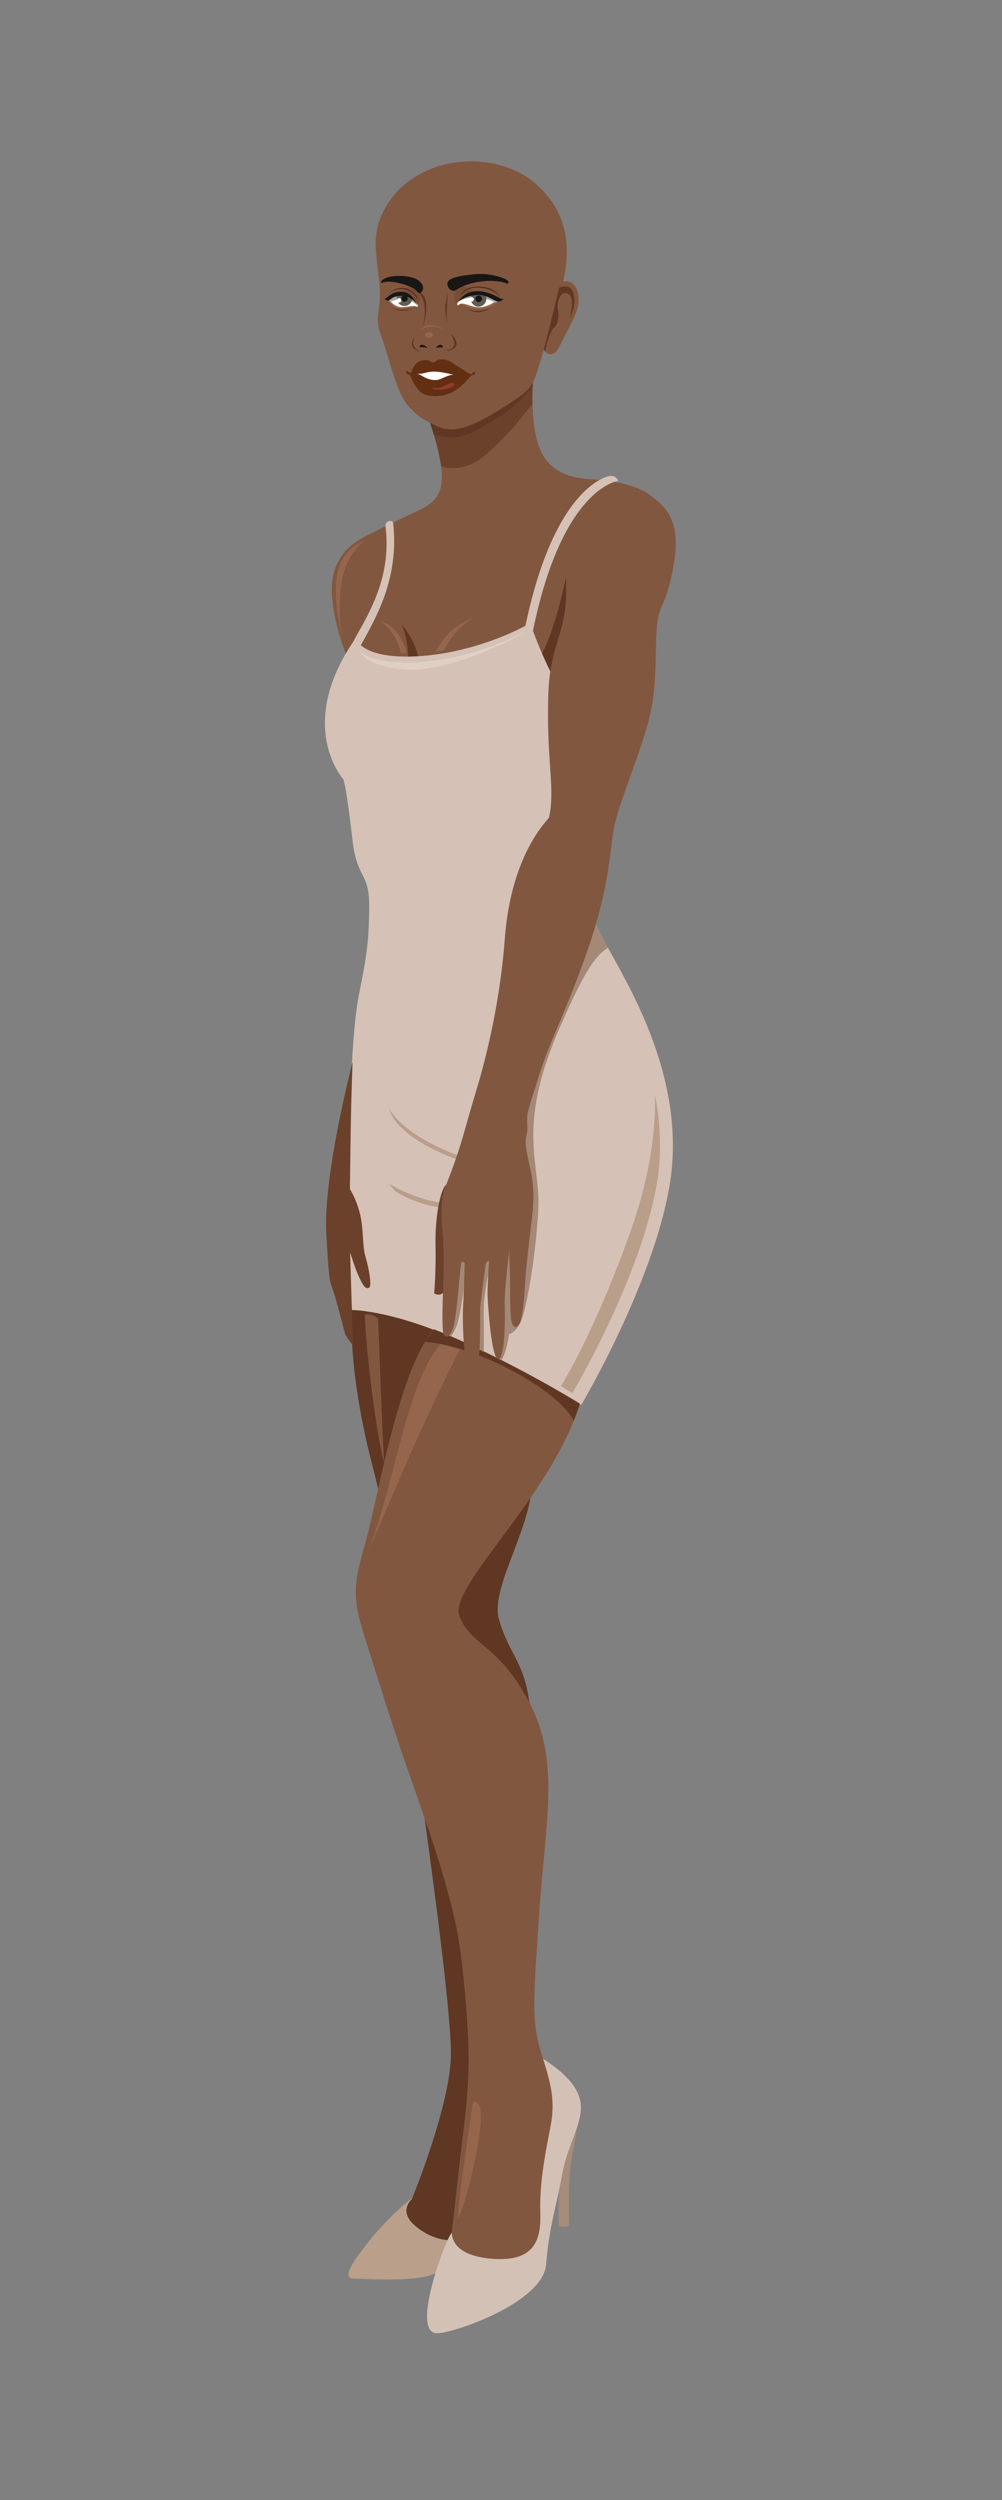 <svg width="85" height="212" viewBox="0 0 85 212" fill="none" xmlns="http://www.w3.org/2000/svg">
<rect x="0" y="0" width="85" height="212" fill="#808080" stroke="none"/>
<g clip-path="url(#clip0)">
<path fill-rule="evenodd" clip-rule="evenodd" d="M36.126 34.926C36.126 34.926 36.93 36.795 37.34 39.042C37.75 41.289 37.307 42.404 35.749 43.158C34.191 43.913 31.977 44.946 30.83 45.569C29.665 46.192 27.96 47.504 28.157 50.472C28.353 53.44 29.682 56.244 29.682 56.244C29.682 56.244 47.31 61.18 49.967 58.852C52.607 56.507 55.92 41.469 52.476 40.928C52.312 40.895 50.967 40.698 50.803 40.682C49.934 40.584 46.9 40.797 45.802 38.058C44.637 35.172 45.457 30.203 45.457 30.203C45.457 30.203 39.751 35.057 36.159 34.942L36.126 34.926Z" fill="#825740"/>
<path fill-rule="evenodd" clip-rule="evenodd" d="M48.016 48.881C48.016 48.881 47.081 53.751 45.72 55.85C44.359 57.949 47.507 60.606 47.884 57.408C48.261 54.211 48.016 48.881 48.016 48.881Z" fill="#5F3722"/>
<path fill-rule="evenodd" clip-rule="evenodd" d="M29.846 111.065C29.846 111.065 29.633 113.952 30.387 118.576C31.141 123.201 31.912 125.054 32.191 126.923C33.732 122.053 36.094 114.903 36.799 112.738C32.765 111.18 30.174 111.082 29.846 111.065V111.065ZM35.782 152.456C36.864 160.212 38.389 171.724 38.242 174.578C38.029 178.989 34.946 186.45 34.946 186.45C34.946 186.45 33.749 187.434 35.159 188.681C36.569 189.927 37.98 189.943 37.98 189.943L38.34 189.402C38.324 189.173 38.373 189.009 38.373 189.009C38.373 189.009 38.373 189.009 38.996 183.433C39.619 177.858 40.259 175.627 39.16 166.182C38.668 161.967 37.291 157.015 35.798 152.456H35.782ZM45.047 150.275C45.096 148.291 45.326 146.815 44.818 143.814C44.326 140.796 43.08 140.058 42.325 137.287C41.571 134.516 45.244 129.448 45.162 125.218C44.867 124.316 37.471 134.237 38.488 137.008C39.505 139.78 41.62 140.452 43.325 143.978C45.031 147.503 44.785 148.537 45.047 150.291V150.275Z" fill="#5F3722"/>
<path fill-rule="evenodd" clip-rule="evenodd" d="M30.616 54.719C31.223 55.244 32.633 55.867 35.848 55.621C40.046 55.277 43.44 53.67 44.572 53.063C46.54 43.666 49.754 41.174 51.213 40.518C52 40.157 52.312 40.452 52.443 40.78C52.427 40.78 47.704 41.305 45.211 53.489C45.589 54.522 46.425 56.671 47.802 58.983C49.721 62.23 48.294 73.594 48.294 73.594C48.294 73.594 49.803 77.202 51.853 80.875C53.903 84.565 58.215 92.125 56.805 100.504C55.395 108.884 49.311 119.133 49.311 119.133C49.311 119.133 44.769 116.28 38.98 113.673C33.191 111.065 29.846 111.082 29.846 111.082C29.846 111.082 29.715 109.097 29.665 106.392C29.55 99.963 29.583 88.632 30.453 84.319C31.158 80.875 31.289 79.563 31.322 77.087C31.371 73.856 30.305 74.676 29.911 71.298C29.387 66.756 29.141 66.1 29.141 66.1C29.141 66.1 25.074 61.639 29.993 54.375C30.026 54.309 30.059 54.244 30.092 54.178C31.223 52.112 33.257 48.963 32.699 44.617C32.666 44.126 33.339 44.044 33.355 44.371C33.863 49.045 31.895 52.358 30.715 54.522C30.682 54.588 30.633 54.67 30.6 54.736L30.616 54.719Z" fill="#D5C1B5"/>
<path fill-rule="evenodd" clip-rule="evenodd" d="M36.799 112.738C33.814 116.1 32.01 127.251 31.026 130.711C29.895 134.663 29.846 135.5 31.174 139.566C31.781 141.419 32.994 145.486 34.536 149.93C36.372 155.178 38.57 161.082 39.16 166.198C40.242 175.644 39.619 177.874 38.996 183.449C38.373 189.025 38.373 189.025 38.373 189.025C38.373 189.025 37.799 191.222 41.702 191.55C45.605 191.878 45.916 189.681 45.851 187.533C45.785 185.401 46.195 183.039 46.622 180.842C47.064 178.645 47.015 177.415 46.015 174.397C45.014 171.396 45.261 169.593 45.752 162.098C46.244 154.604 47.556 149.488 44.949 144.453C42.342 139.419 39.964 139.583 38.98 137.057C37.996 134.548 46.753 126.939 49.196 119.019C48.393 118.527 44.211 115.985 39.013 113.64C38.242 113.296 37.504 112.984 36.832 112.722L36.799 112.738Z" fill="#825740"/>
<path fill-rule="evenodd" clip-rule="evenodd" d="M34.978 186.368C34.241 186.942 32.699 188.27 31.108 190.287C28.895 193.075 29.501 193.223 30.174 193.223C30.797 193.223 35.553 193.567 36.946 192.747C37.061 192.37 37.176 192.009 37.291 191.665C37.569 190.861 37.783 190.32 37.963 189.959C37.865 189.959 36.504 189.894 35.159 188.697C33.749 187.45 34.946 186.467 34.946 186.467L34.978 186.385V186.368Z" fill="#BA9F8A"/>
<path fill-rule="evenodd" clip-rule="evenodd" d="M38.324 189.32C38.144 189.549 37.816 190.156 37.291 191.665C36.438 194.141 35.454 197.978 37.176 197.847C38.898 197.716 46.081 195.158 46.327 192.009C46.572 188.86 47.245 186.86 47.688 184.416C48.13 181.973 49.213 180.464 49.278 178.792C49.327 177.25 48.13 175.905 46.064 174.577C46.999 177.447 47.048 178.677 46.605 180.825C46.163 183.023 45.769 185.384 45.834 187.516C45.9 189.648 45.605 191.861 41.686 191.533C38.668 191.271 38.324 189.91 38.324 189.303V189.32Z" fill="#D4C1B5"/>
<path fill-rule="evenodd" clip-rule="evenodd" d="M48.934 180.465C48.868 180.99 48.77 181.646 48.606 182.4C48.114 184.597 48.294 187.893 48.278 188.681C48.179 188.877 47.376 188.845 47.376 188.713L47.425 185.762C47.523 185.319 47.605 184.876 47.688 184.417C47.983 182.793 48.557 181.58 48.934 180.465V180.465Z" fill="#A68C7A"/>
<path fill-rule="evenodd" clip-rule="evenodd" d="M40.128 178.235C40.128 178.235 38.98 185.86 38.849 187.795C38.717 189.73 42.194 177.677 40.128 178.235Z" fill="#96664C"/>
<path fill-rule="evenodd" clip-rule="evenodd" d="M30.944 111.475C30.944 111.475 31.043 114.329 31.65 118.74C32.24 123.151 32.65 124.299 32.584 123.922C32.519 123.561 32.076 111.836 32.076 111.836C32.076 111.836 31.65 111.344 30.961 111.459L30.944 111.475Z" fill="#825740"/>
<path fill-rule="evenodd" clip-rule="evenodd" d="M37.356 113.968L39.013 114.443C39.013 114.443 36.799 118.674 34.191 124.709C31.584 130.744 31.272 131.432 31.272 131.432C33.585 125.496 34.421 117.51 37.356 113.968Z" fill="#96664C"/>
<path fill-rule="evenodd" clip-rule="evenodd" d="M36.799 112.737L36.044 113.787C40.341 114.066 47.31 117.805 48.672 120.478C48.885 119.936 49.032 119.461 49.18 119.034C48.376 118.542 44.195 116.001 38.996 113.656C38.225 113.311 37.487 113 36.815 112.737H36.799Z" fill="#5F3722"/>
<path fill-rule="evenodd" clip-rule="evenodd" d="M29.911 90.059C29.911 90.059 27.402 99.619 27.681 104.637C27.96 109.639 27.976 108.294 28.517 110.278C29.059 112.262 29.288 113.164 29.288 113.164C29.288 113.164 29.96 114.263 29.944 113.952C29.928 113.64 29.698 106.179 29.698 106.179C29.698 106.179 30.059 107.408 30.453 108.278C30.846 109.13 31.043 109.327 31.305 109.196C31.568 109.065 31.305 107.589 31.01 106.589C30.715 105.605 30.862 104.227 30.535 102.915C30.206 101.603 29.682 100.833 29.682 100.833C29.747 96.635 29.731 94.732 29.911 90.059V90.059Z" fill="#6B412B"/>
<path fill-rule="evenodd" clip-rule="evenodd" d="M55.559 92.814C56.018 95.175 56.166 97.717 55.723 100.34C54.378 108.343 48.557 118.133 48.557 118.133C48.557 118.133 48.212 117.92 47.589 117.543C48.786 115.526 50.902 111.541 53.296 104.965C55.264 99.57 55.641 95.47 55.559 92.814Z" fill="#B99E8A"/>
<path fill-rule="evenodd" clip-rule="evenodd" d="M49.114 75.447C49.754 76.841 50.311 78.088 51.443 80.121L51.574 80.367C50.623 80.974 49.721 81.99 47.474 87.156C45.228 92.338 45.047 95.437 45.359 98.373C45.67 101.324 45.802 101.21 45.539 104.26C45.277 107.31 44.588 111.508 44.063 112.328C43.539 113.148 43.178 113.132 43.178 113.132C43.178 113.132 42.965 114.755 42.522 115.345L42.26 115.214C42.161 114.034 41.686 108.425 41.554 107.917C41.407 107.343 41.046 110.508 41.046 110.508C41.046 110.508 41.03 110.918 41.046 112.951C41.046 113.804 41.046 114.312 41.03 114.624C40.603 114.427 40.177 114.214 39.734 114.017L39.505 107.786C39.505 107.786 39.275 110.344 38.881 111.934C38.701 112.656 38.439 113.082 38.225 113.328L38.062 113.263C37.963 113.05 37.93 112.804 37.947 112.541C38.045 110.459 37.783 104.981 42.998 91.223C47.376 79.662 46.458 75.874 49.147 75.464L49.114 75.447Z" fill="#A38976"/>
<path d="M32.978 93.929C32.978 93.929 34.077 96.569 40.439 98.52L40.341 98.848C33.814 96.848 33.142 94.355 33.142 94.355L32.978 93.929ZM32.994 100.373C33.011 100.373 36.897 102.882 40.702 101.849L40.8 102.194C36.848 103.276 33.519 100.997 33.503 100.997L32.994 100.373Z" fill="#B99E8A"/>
<path fill-rule="evenodd" clip-rule="evenodd" d="M36.126 34.926C36.126 34.926 36.93 36.795 37.34 39.042C37.373 39.222 37.406 39.386 37.422 39.55C38.324 39.813 39.685 39.846 41.194 38.566C42.817 37.173 44.277 35.418 45.146 34.27C45.113 32.122 45.425 30.203 45.425 30.203C45.425 30.203 39.718 35.057 36.126 34.942V34.926Z" fill="#6B412B"/>
<path fill-rule="evenodd" clip-rule="evenodd" d="M36.126 34.926C36.126 34.926 36.454 35.68 36.782 36.795C38.816 37.566 40.111 36.713 42.309 35.368C43.67 34.532 44.588 33.532 45.178 32.679C45.244 31.252 45.425 30.186 45.425 30.186C45.425 30.186 39.718 35.041 36.126 34.926Z" fill="#5F3722"/>
<path fill-rule="evenodd" clip-rule="evenodd" d="M31.125 45.749C30.78 45.913 30.485 46.077 30.256 46.192C29.272 46.733 28.337 48.078 28.501 50.62C28.599 52.194 28.878 53.604 29.059 54.457C29.059 54.457 28.452 51.554 29.108 48.783C29.534 47.012 30.485 46.143 31.108 45.749H31.125Z" fill="#96664C"/>
<path fill-rule="evenodd" clip-rule="evenodd" d="M37.816 100.471C37.258 101.127 36.897 103.505 36.946 105.621C36.996 107.736 36.832 109.671 36.832 109.671C36.832 109.671 37.898 110.442 38.176 107.949C38.291 106.883 37.996 105.08 37.832 104.063C37.619 102.718 37.816 100.455 37.816 100.455V100.471Z" fill="#6B412B"/>
<path fill-rule="evenodd" clip-rule="evenodd" d="M52.509 40.944C53.411 41.125 54.493 41.469 55.215 42.027C56.658 43.142 57.871 44.306 57.068 48.34C56.281 52.374 55.69 50.652 55.641 55.162C55.592 59.442 55.198 60.672 54.411 63.132C53.624 65.608 52.345 68.56 52.033 70.511C51.705 72.463 51.656 75.415 49.803 80.695C47.95 85.975 46.736 88.025 45.752 91.124C44.769 94.224 44.752 94.24 44.719 94.781C44.687 95.323 44.818 95.65 44.654 96.323C44.49 96.995 44.67 97.536 44.818 98.34C44.965 99.144 45.457 100.521 45.146 103.112C44.834 105.703 44.703 106.851 44.621 107.769C44.523 108.671 44.49 110.787 44.211 111.82C43.932 112.853 43.424 112.689 43.342 111.754C43.243 110.819 43.293 108.884 43.243 107.687C43.194 106.49 43.211 105.965 43.211 105.965C43.211 105.965 42.768 109.491 42.817 110.672C42.866 111.852 42.817 115.313 42.26 115.247C41.686 115.181 41.39 110.672 41.358 109.835C41.341 108.999 41.489 106.966 41.489 106.966C41.489 106.966 41.259 106.785 41.177 107.359C41.095 107.933 40.734 110.852 40.734 110.852C40.734 110.852 40.751 113.837 40.653 114.788C40.554 115.739 40.308 116.133 39.947 116.1C39.587 116.067 39.488 115.641 39.357 113.984C39.226 112.328 39.259 110.967 39.308 110.344C39.341 109.721 39.423 107.097 39.423 107.097C39.423 107.097 39.144 106.785 39.095 107.277C39.045 107.769 38.865 109.557 38.865 109.557C38.865 109.557 38.685 111.705 38.455 112.558C38.209 113.394 37.668 113.64 37.586 112.918C37.487 112.197 37.553 109.967 37.586 109.524C37.619 109.065 37.684 105.637 37.553 104.555C37.422 103.473 37.389 101.587 37.717 100.8C39.193 97.11 39.308 96.061 40.407 92.453C41.013 90.452 42.374 85.549 42.817 79.662C43.358 72.282 46.54 69.495 46.572 69.314C47.13 66.887 46.31 64.312 46.523 58.655C46.704 54.014 48.622 53.227 47.852 47.75C48.065 44.634 50.623 41.354 52.558 40.961L52.509 40.944Z" fill="#825740"/>
<path fill-rule="evenodd" clip-rule="evenodd" d="M30.535 55.228C31.141 55.752 32.551 56.376 35.766 56.13C39.947 55.785 43.325 54.195 44.473 53.588C43.555 54.277 38.127 56.917 34.667 56.786C31.076 56.638 30.535 55.244 30.535 55.244V55.228Z" fill="#E0D0C4"/>
<path fill-rule="evenodd" clip-rule="evenodd" d="M32.289 52.669C32.289 52.669 33.191 53.243 33.716 54.473C33.863 54.817 33.945 55.112 33.995 55.375C34.159 55.375 34.323 55.375 34.487 55.375C34.257 54.424 33.667 53.112 32.289 52.669V52.669Z" fill="#96664C"/>
<path fill-rule="evenodd" clip-rule="evenodd" d="M40.177 52.391C40.177 52.391 39.242 52.719 38.373 53.424C37.766 53.916 37.242 54.736 36.946 55.26C37.176 55.228 37.422 55.195 37.651 55.162C38.045 54.375 38.849 53.112 40.177 52.391V52.391Z" fill="#96664C"/>
<path fill-rule="evenodd" clip-rule="evenodd" d="M35.471 55.637C35.257 54.817 34.847 53.866 34.093 52.997C34.093 52.997 34.601 54.194 34.618 55.67C34.88 55.67 35.175 55.654 35.471 55.637Z" fill="#5F3722"/>
<path fill-rule="evenodd" clip-rule="evenodd" d="M45.572 15.706C48.672 18.477 48.343 22.069 47.507 24.922C46.671 27.776 46.13 29.727 45.654 31.236C45.178 32.744 45.08 33.039 42.883 34.433C40.685 35.827 38.799 36.844 37.324 36.237C35.848 35.63 34.552 34.827 33.847 33.089C33.158 31.35 32.847 29.875 32.306 28.399C31.764 26.923 32.24 26.546 32.224 24.971C32.207 23.397 32.043 23.331 31.945 21.856C31.879 20.986 31.518 19.101 33.208 16.821C35.979 13.099 42.161 12.639 45.572 15.69V15.706Z" fill="#825740"/>
<path fill-rule="evenodd" clip-rule="evenodd" d="M47.507 23.988C47.737 23.873 48.032 23.791 48.343 23.906C48.999 24.152 49.459 25.415 48.639 27.054C47.802 28.694 47.425 29.481 47.228 29.76C47.048 30.023 46.425 30.285 46.146 29.613C46.441 28.547 46.769 27.202 47.327 24.906C47.392 24.595 47.458 24.299 47.507 23.988V23.988Z" fill="#825740"/>
<path fill-rule="evenodd" clip-rule="evenodd" d="M46.277 29.858C46.228 29.793 46.179 29.711 46.13 29.612C46.425 28.546 46.753 27.202 47.31 24.906C47.343 24.742 47.392 24.561 47.425 24.398C47.589 24.332 47.819 24.283 48.065 24.299C48.803 24.332 48.836 25.759 48.573 26.398C48.311 27.038 48.311 27.038 48.311 27.038C48.311 27.038 48.573 26.201 48.508 25.48C48.442 24.758 47.819 24.775 47.655 24.955C47.491 25.135 47.212 25.627 47.327 26.234C47.442 26.825 47.31 27.562 47.015 27.759C46.769 27.923 46.277 29.219 46.261 29.842L46.277 29.858Z" fill="#5F3722"/>
<path fill-rule="evenodd" clip-rule="evenodd" d="M35.175 24.316C34.651 24.07 34.7 24.529 33.831 24.808C32.945 25.087 35.11 26.104 35.372 25.89C35.635 25.677 35.913 24.874 35.192 24.316H35.175Z" fill="#784C35"/>
<path fill-rule="evenodd" clip-rule="evenodd" d="M39.029 24.316C39.554 24.07 39.505 24.529 40.374 24.808C41.259 25.087 39.095 26.104 38.832 25.89C38.57 25.677 38.291 24.874 39.013 24.316H39.029Z" fill="#784C35"/>
<path fill-rule="evenodd" clip-rule="evenodd" d="M35.503 24.774C35.503 24.774 35.913 25.152 36.012 25.988C36.11 26.824 35.848 27.808 35.848 27.808C35.848 27.808 36.75 25.102 35.503 24.774V24.774Z" fill="#5F3722"/>
<path fill-rule="evenodd" clip-rule="evenodd" d="M34.733 31.777C34.733 31.777 34.486 31.745 34.454 31.548C34.421 31.351 34.536 31.45 34.651 31.532C34.765 31.613 34.897 31.613 34.913 31.548C34.929 31.499 35.06 30.794 35.717 30.597C36.372 30.4 36.471 30.662 36.618 30.712C36.766 30.761 36.897 30.679 36.979 30.613C37.061 30.531 37.619 30.269 38.357 30.761C39.095 31.253 39.734 31.63 39.833 31.695C39.914 31.761 40.111 31.712 40.095 31.613C40.078 31.499 40.226 31.499 40.325 31.613C40.407 31.728 39.964 31.843 39.964 31.843C39.964 31.843 39.341 32.712 38.422 33.221C37.52 33.729 36.225 33.68 35.717 33.27C35.192 32.86 34.88 32.023 34.749 31.777H34.733Z" fill="#632F13"/>
<path fill-rule="evenodd" clip-rule="evenodd" d="M36.782 32.876C36.782 32.876 37.307 32.975 37.75 32.696C38.193 32.417 38.553 32.368 38.553 32.614C38.57 32.86 37.668 33.073 37.094 33.04C36.52 33.008 36.618 32.843 36.782 32.893V32.876Z" fill="#8F3B2E"/>
<path fill-rule="evenodd" clip-rule="evenodd" d="M35.389 31.695C35.389 31.695 35.569 31.727 35.913 31.941C36.258 32.154 36.864 32.334 37.324 32.154C37.766 31.973 38.078 31.793 38.455 31.777C38.455 31.777 37.34 31.482 36.75 31.514C36.077 31.531 35.995 31.727 35.405 31.695H35.389Z" fill="white"/>
<path fill-rule="evenodd" clip-rule="evenodd" d="M32.797 25.038C32.797 25.038 33.503 24.365 34.339 24.546C35.175 24.726 35.356 25.382 35.438 25.333C35.536 25.267 34.405 23.496 32.797 25.038V25.038Z" fill="#542F1B"/>
<path fill-rule="evenodd" clip-rule="evenodd" d="M32.978 25.48C32.978 25.48 33.257 25.907 33.65 26.054C34.044 26.202 34.421 26.071 34.749 26.022C35.06 25.956 35.323 26.005 35.323 26.005C35.323 26.005 35.405 26.071 35.454 25.94C35.503 25.825 35.323 25.759 35.323 25.759C35.323 25.759 35.077 25.054 34.175 25.021C33.273 24.972 33.093 25.431 32.994 25.48H32.978Z" fill="white"/>
<path fill-rule="evenodd" clip-rule="evenodd" d="M32.978 25.48C32.978 25.48 33.257 25.906 33.65 26.054C34.044 26.202 34.421 26.07 34.749 26.021C35.06 25.956 35.323 26.005 35.323 26.005C35.323 26.005 35.339 26.021 35.372 26.021C35.175 25.792 34.323 26.152 33.798 26.005C33.404 25.89 33.142 25.595 33.044 25.447C33.027 25.464 33.011 25.48 32.994 25.497L32.978 25.48Z" fill="#96664C"/>
<path fill-rule="evenodd" clip-rule="evenodd" d="M32.978 25.48C32.978 25.48 33.011 25.546 33.093 25.628C33.453 25.431 34.519 24.988 35.438 25.956V25.94C35.487 25.825 35.306 25.759 35.306 25.759C35.306 25.759 35.06 25.054 34.159 25.021C33.257 24.972 33.076 25.431 32.978 25.48V25.48Z" fill="#ADA89F"/>
<path fill-rule="evenodd" clip-rule="evenodd" d="M34.962 25.3C34.782 25.152 34.519 25.021 34.159 25.005C33.995 25.005 33.847 25.005 33.716 25.021C33.667 25.136 33.65 25.251 33.667 25.382C33.716 25.743 34.044 25.989 34.405 25.94C34.733 25.89 34.978 25.612 34.978 25.284L34.962 25.3Z" fill="#625D54"/>
<path d="M34.351 25.586C34.501 25.566 34.607 25.429 34.588 25.279C34.568 25.129 34.431 25.024 34.281 25.043C34.131 25.062 34.025 25.2 34.045 25.349C34.064 25.499 34.201 25.605 34.351 25.586Z" fill="#191716"/>
<path fill-rule="evenodd" clip-rule="evenodd" d="M32.601 25.333C32.601 25.333 32.748 25.448 32.847 25.481C32.945 25.514 32.994 25.497 32.994 25.497C32.994 25.497 33.355 25.038 34.159 25.087C34.946 25.136 35.306 25.759 35.306 25.759C35.306 25.759 35.028 24.825 34.126 24.743C33.224 24.644 32.83 25.35 32.601 25.333Z" fill="#191716"/>
<path d="M33.877 25.661C33.982 25.648 34.057 25.551 34.043 25.445C34.029 25.34 33.933 25.265 33.827 25.279C33.722 25.293 33.647 25.389 33.661 25.495C33.674 25.601 33.771 25.675 33.877 25.661Z" fill="white"/>
<path fill-rule="evenodd" clip-rule="evenodd" d="M39.095 25.021C39.095 25.021 39.587 24.299 40.734 24.398C41.882 24.496 42.44 25.152 42.44 25.152C42.44 25.152 41.981 24.332 40.718 24.299C39.439 24.266 39.111 24.89 39.095 25.021Z" fill="#542F1B"/>
<path fill-rule="evenodd" clip-rule="evenodd" d="M39.029 25.824C39.029 25.824 38.898 25.988 38.799 25.84C38.701 25.709 38.947 25.529 38.947 25.529C38.947 25.529 39.636 24.873 40.521 24.889C41.39 24.905 42.046 25.463 42.161 25.496C42.276 25.529 42.309 25.545 42.276 25.529C42.243 25.529 41.571 26.168 40.669 26.168C39.767 26.168 39.341 25.742 39.029 25.807V25.824Z" fill="white"/>
<path fill-rule="evenodd" clip-rule="evenodd" d="M39.029 25.824C39.029 25.824 38.947 25.922 38.865 25.906C39.144 25.447 39.98 26.119 40.767 26.054C41.407 25.988 41.915 25.644 42.112 25.496C42.128 25.512 42.145 25.512 42.145 25.512C42.26 25.545 42.292 25.562 42.26 25.545C42.227 25.545 41.554 26.185 40.653 26.185C39.751 26.185 39.324 25.759 39.013 25.824H39.029Z" fill="#96664C"/>
<path fill-rule="evenodd" clip-rule="evenodd" d="M38.881 25.578C38.914 25.545 38.931 25.529 38.931 25.529C38.931 25.529 39.619 24.873 40.505 24.889C41.374 24.905 42.03 25.463 42.145 25.496C42.26 25.529 42.292 25.545 42.26 25.529C42.243 25.529 42.178 25.594 42.046 25.676C40.571 24.889 39.341 25.332 38.881 25.561V25.578Z" fill="#ADA89F"/>
<path fill-rule="evenodd" clip-rule="evenodd" d="M40.078 24.939C40.21 24.906 40.357 24.89 40.505 24.89C40.751 24.89 40.98 24.939 41.177 25.004C41.243 25.119 41.276 25.267 41.259 25.414C41.21 25.775 40.882 26.038 40.521 26.005C40.16 25.956 39.898 25.628 39.931 25.267C39.947 25.136 39.996 25.037 40.062 24.939H40.078Z" fill="#625D54"/>
<path d="M40.573 25.619C40.727 25.637 40.866 25.528 40.884 25.375C40.903 25.221 40.794 25.082 40.64 25.064C40.487 25.045 40.348 25.154 40.329 25.308C40.311 25.461 40.42 25.6 40.573 25.619Z" fill="#191716"/>
<path fill-rule="evenodd" clip-rule="evenodd" d="M38.816 25.677C38.816 25.677 39.127 25.3 39.833 25.119C40.538 24.939 41.03 25.005 41.522 25.251C42.014 25.497 42.21 25.628 42.44 25.546C42.669 25.464 42.702 25.316 42.702 25.316C42.702 25.316 42.587 25.382 42.456 25.316C42.325 25.234 39.914 23.726 38.832 25.693L38.816 25.677Z" fill="#191716"/>
<path d="M39.976 25.574C40.082 25.587 40.178 25.511 40.191 25.406C40.203 25.3 40.128 25.204 40.022 25.191C39.916 25.178 39.821 25.254 39.808 25.359C39.795 25.465 39.87 25.561 39.976 25.574Z" fill="white"/>
<path fill-rule="evenodd" clip-rule="evenodd" d="M35.175 28.562C35.175 28.562 34.962 28.743 34.946 29.169C34.929 29.579 35.372 29.727 35.553 29.743C35.733 29.76 35.733 29.743 35.733 29.743C35.733 29.743 34.749 29.661 35.159 28.562H35.175Z" fill="#5F3722"/>
<path fill-rule="evenodd" clip-rule="evenodd" d="M35.651 27.973C35.651 27.973 36.012 27.677 36.668 27.677C37.324 27.694 37.701 28.038 37.701 28.038C37.701 28.038 37.291 27.579 36.618 27.562C35.946 27.562 35.651 27.973 35.651 27.973Z" fill="#96664C"/>
<path d="M36.389 28.645C36.57 28.645 36.717 28.535 36.717 28.399C36.717 28.263 36.57 28.153 36.389 28.153C36.208 28.153 36.061 28.263 36.061 28.399C36.061 28.535 36.208 28.645 36.389 28.645Z" fill="#96664C"/>
<path fill-rule="evenodd" clip-rule="evenodd" d="M36.274 29.53C36.274 29.53 36.094 29.432 35.815 29.448C35.536 29.465 35.553 29.399 35.651 29.284C35.749 29.186 35.93 29.235 36.077 29.333C36.241 29.448 36.274 29.514 36.274 29.514V29.53Z" fill="#241714"/>
<path fill-rule="evenodd" clip-rule="evenodd" d="M36.979 29.531C36.979 29.531 37.078 29.432 37.356 29.465C37.635 29.481 37.602 29.416 37.52 29.301C37.356 29.121 37.012 29.35 36.979 29.531V29.531Z" fill="#241714"/>
<path fill-rule="evenodd" clip-rule="evenodd" d="M38.275 28.366C38.275 28.366 38.734 28.694 38.734 29.121C38.717 29.547 38.324 29.678 38.144 29.711C37.963 29.744 37.717 29.662 37.717 29.662C37.717 29.662 38.275 29.76 38.471 29.383C38.668 28.989 38.389 28.645 38.275 28.366V28.366Z" fill="#5F3722"/>
<path fill-rule="evenodd" clip-rule="evenodd" d="M32.633 23.922C33.224 23.758 34.733 24.184 35.159 24.512C35.421 24.709 35.503 24.89 35.618 24.857C35.848 24.791 36.143 24.283 35.52 23.791C34.897 23.299 33.224 23.299 32.65 23.61C32.076 23.922 32.355 24.053 32.633 23.922Z" fill="#191716"/>
<path fill-rule="evenodd" clip-rule="evenodd" d="M38.078 24.463C38.078 24.463 38.406 24.808 38.685 24.595C38.963 24.381 39.701 24.004 40.8 23.873C41.882 23.725 42.801 23.922 42.916 24.02C43.03 24.119 43.26 23.971 43.047 23.774C42.834 23.578 41.522 23.119 40.292 23.25C39.045 23.381 37.455 23.545 38.094 24.463H38.078Z" fill="#191716"/>
<path fill-rule="evenodd" clip-rule="evenodd" d="M37.996 24.89C37.996 24.89 37.832 25.398 37.783 25.874C37.733 26.349 37.881 27.415 37.881 27.415C37.881 27.415 37.865 26.038 37.996 24.89V24.89Z" fill="#5F3722"/>
<path fill-rule="evenodd" clip-rule="evenodd" d="M33.093 25.955C33.093 25.955 33.404 26.25 33.913 26.332C34.421 26.414 35.06 26.201 35.06 26.201C35.06 26.201 33.667 26.463 33.093 25.971V25.955Z" fill="#5F3722"/>
<path fill-rule="evenodd" clip-rule="evenodd" d="M39.505 26.054C39.505 26.054 39.865 26.447 40.439 26.48C41.013 26.513 41.686 26.119 41.686 26.119C41.686 26.119 40.177 26.71 39.505 26.054V26.054Z" fill="#5F3722"/>
</g>
<defs>
<clipPath id="clip0">
<rect width="84.667" height="211.667" fill="white"/>
</clipPath>
</defs>
</svg>

